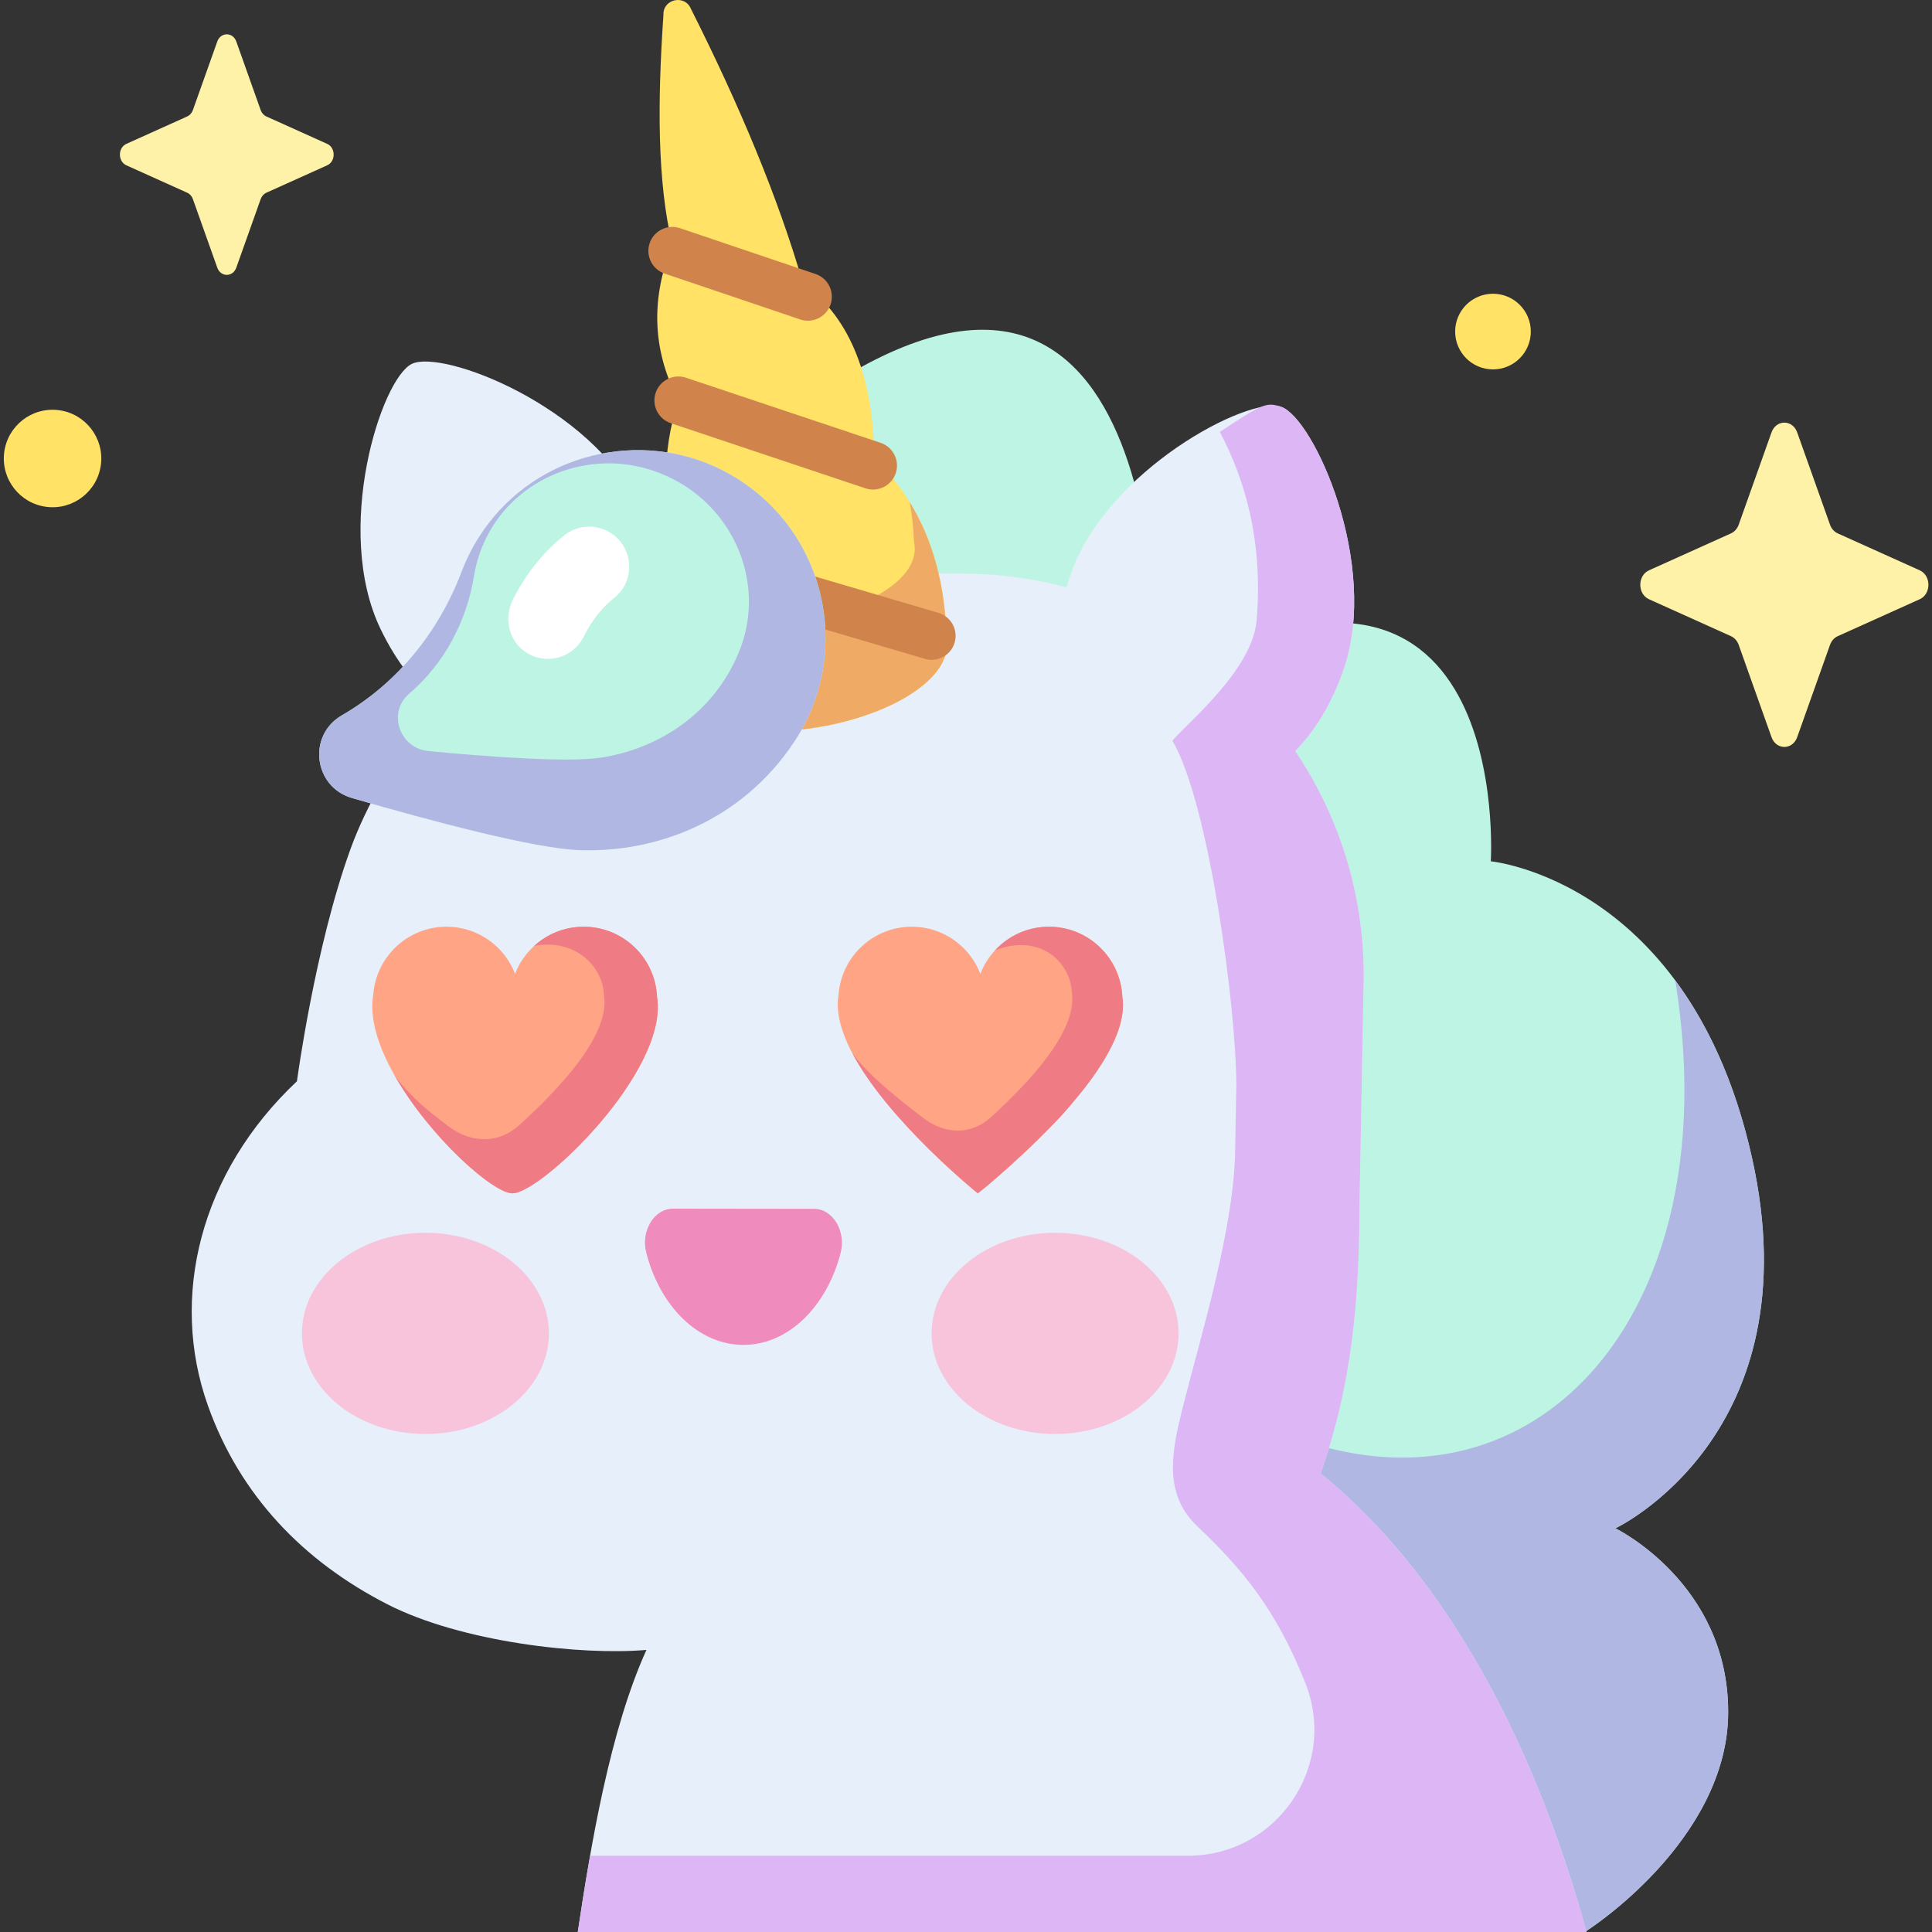 <svg id="Capa_1" enable-background="new 0 0 512 512" height="512" viewBox="0 0 512 512" width="512" xmlns="http://www.w3.org/2000/svg"><rect x="0" y="0" width="512" height="512" fill="#333333" stroke="none"/><g><g><path d="m420.42 511.724s37.561-23.903 37.561-58.049-29.878-48.659-29.878-48.659 52.593-24.738 36.177-98.257c-16.415-73.519-69.206-78.502-69.206-78.502s6.454-101.757-88.703-47.146c0 0 6.068-136.715-84.829-79.904l8.424 241.88z" fill="#bdf4e3"/><path d="m428.103 405.016s52.593-24.738 36.177-98.257c-4.585-20.535-12.009-35.718-20.326-46.944 16.49 101.24-53.213 160.522-129.921 105.388-4.208-3.025-15.286 34.974-20.339 34.311l126.726 112.21c18.116-12.272 37.721-34.062 37.561-58.049 0-34.147-29.878-48.659-29.878-48.659z" fill="#b1b7e3"/><path d="m420.451 512c-12.469-45.388-34.902-92.705-70.492-121.509 6.688-18.951 10.304-39.393 10.304-70.351l1.136-61.595c0-22.043-6.694-42.522-18.16-59.515 5.261-5.354 9.711-12.573 12.852-21.7 9.565-27.796-7.934-66.548-16.589-69.526-8.655-2.979-46.295 16.8-55.86 44.596-.378 1.098-.712 2.183-1.028 3.26-8.852-2.383-18.157-3.661-27.761-3.661h-65.753c-4.91 0-9.628.374-14.16 1.062-.673-6.042-2.529-12.496-5.755-19.215-12.592-26.223-51.858-41.342-60.024-37.422-8.165 3.921-20.916 44.019-8.325 70.242 4.166 8.676 9.417 15.297 15.256 19.961-11.58 13.129-19.253 27.5-23.181 38.302-9.479 26.068-14.219 61.614-14.219 61.614-25.678 24.173-33.847 57.248-23.572 86.016 8.478 23.738 25.21 41.141 47.475 52.562 19.57 10.038 51.328 13.635 68.72 12.123-9.665 21.262-14.769 51.869-18.198 74.757h267.334z" fill="#e7effa"/><path d="m349.959 390.491c6.688-18.951 10.304-39.393 10.304-70.351l1.136-61.595c0-22.043-6.694-42.522-18.16-59.515 5.261-5.354 9.711-12.573 12.852-21.7 9.565-27.796-7.934-66.548-16.589-69.526-4.084-1.406-5.25-.521-16.247 6.659 6.814 12.785 11.492 29.241 9.768 49.925-1.085 13.024-17.928 26.804-22.333 31.898 9.6 16.168 16.95 70.559 16.95 91.532l-.287 15.638c0 21.466-9.207 50.645-14.193 70.647-2.908 11.664-4.532 22.146 4.185 30.424 11.722 11.13 20.8 21.839 28.607 41.543 8.691 21.935-7.551 45.723-31.145 45.723h-158.429c-1.25 7.078-2.322 13.936-3.262 20.207h267.335c-12.469-45.388-34.902-92.705-70.492-121.509z" fill="#dcb6f5"/><path d="m251.024 169.722c-.035-.474-.091-.95-.195-1.43-.665-18.483-6.282-34.487-19.127-46.869-.32-20.683-5.809-36.782-18.908-46.333-6.615-22.867-16.873-47.262-29.68-72.727-1.602-3.925-7.458-2.658-7.294 1.578-1.574 22.924-1.676 44.221 2.361 60.949-5.536 13.612-5.626 27.332 1.597 41.231-4.476 13.767-4.673 28.07 1.669 43.097-6.701 14.467-1.692 27.683.117 33.944 7.432 21.011 71.004 7.577 69.46-13.44z" fill="#ffe266"/><path d="m251.024 169.722c-.035-.474-.091-.95-.195-1.43-.472-13.127-3.46-24.993-9.742-35.209.618 3.386.994 6.888 1.129 10.509.092.41.141.816.172 1.22 1.359 17.932-54.601 29.394-61.144 11.468-.307-1.031-.72-2.285-1.142-3.724-4.589 13.135-.206 24.831 1.463 30.607 7.431 21.01 71.003 7.576 69.459-13.441z" fill="#efaa66"/><g><g><path d="m214.095 84.989c-.675 0-1.361-.108-2.036-.336l-35.914-12.144c-3.325-1.124-5.108-4.731-3.984-8.055 1.125-3.324 4.732-5.107 8.055-3.984l35.914 12.144c3.325 1.124 5.108 4.731 3.985 8.055-.897 2.649-3.37 4.32-6.02 4.32z" fill="#d0844b"/></g><g><path d="m231.355 129.735c-.669 0-1.349-.106-2.017-.33l-51.576-17.258c-3.328-1.113-5.123-4.714-4.01-8.042 1.114-3.328 4.717-5.124 8.042-4.01l51.576 17.258c3.328 1.114 5.123 4.714 4.01 8.042-.89 2.66-3.367 4.34-6.025 4.34z" fill="#d0844b"/></g><g><path d="m246.892 174.859c-.595 0-1.199-.084-1.799-.261l-65.442-19.285c-3.367-.992-5.291-4.525-4.299-7.891.992-3.367 4.524-5.294 7.891-4.299l65.442 19.285c3.366.992 5.291 4.525 4.299 7.891-.815 2.767-3.347 4.56-6.092 4.56z" fill="#d0844b"/></g></g><path d="m90.582 189.579c14.774-8.531 25.732-22.147 31.766-38.104 1.714-4.533 4.13-8.905 7.279-12.972 15.04-19.421 42.477-24.927 63.834-12.791 25.472 14.474 32.879 47.205 16.868 71.096-13.785 20.57-35.996 29.148-56.545 28.494-11.971-.381-39.577-7.746-60.538-13.828-10.147-2.945-11.813-16.612-2.664-21.895z" fill="#bdf4e3"/><path d="m193.461 125.712c-21.357-12.135-48.793-6.63-63.834 12.791-3.149 4.066-5.565 8.439-7.279 12.972-6.034 15.957-16.992 29.574-31.766 38.104-9.149 5.283-7.483 18.95 2.663 21.894 20.961 6.082 48.566 13.447 60.538 13.828 20.55.654 42.76-7.924 56.545-28.494 16.011-23.89 8.605-56.62-16.867-71.095zm2.295 47.266c-6.874 16.458-21.599 25.523-36.5 27.805-8.681 1.33-29.662-.212-45.666-1.731-7.747-.736-10.979-10.224-5.173-15.2 9.375-8.036 15.245-19.177 17.221-31.321.561-3.45 1.651-6.88 3.316-10.19 7.949-15.81 26.896-23.39 44.085-17.623 20.501 6.878 30.701 29.144 22.717 48.26z" fill="#b1b7e3"/><g><path d="m145.184 174.612c-1.835 0-3.702-.479-5.42-1.498-4.855-2.88-6.387-9.188-3.846-14.228 3.955-7.847 8.945-13.272 13.56-16.969 5.947-4.765 14.819-1.937 16.87 5.402 1.129 4.04-.187 8.421-3.469 11.033-2.641 2.102-5.739 5.386-8.187 10.351-1.846 3.74-5.603 5.909-9.508 5.909z" fill="#fff"/></g><path d="m215.723 320.354c4.98.006 8.55 5.908 7.047 11.699-3.68 14.185-13.839 24.374-25.781 24.359-11.943-.015-22.076-10.229-25.721-24.423-1.488-5.795 2.096-11.688 7.076-11.682z" fill="#ef8bbd"/><ellipse cx="279.612" cy="353.363" fill="#f7c4db" rx="32.723" ry="26.663"/><ellipse cx="112.74" cy="353.363" fill="#f7c4db" rx="32.723" ry="26.663"/><g><path d="m297.43 264.176c-.461-10.344-8.991-18.589-19.449-18.589-8.289 0-15.363 5.182-18.173 12.481-2.81-7.299-9.884-12.481-18.173-12.481-10.272 0-18.68 7.956-19.413 18.041-3.453 20.06 36.89 52.616 36.89 52.616s41.492-32.48 38.318-52.068z" fill="#ffa585"/><path d="m297.43 264.176c-.462-10.344-8.991-18.589-19.449-18.589-5.655 0-10.741 2.414-14.297 6.264 11.895-4.631 19.988 3.12 20.347 11.065 1.685 10.267-11.565 24.123-21.37 33.108-5.282 4.841-12.191 4.637-17.901.311-5.136-3.891-14.707-11.309-18.923-17.299 9.474 17.999 33.274 37.208 33.274 37.208 4.099-2.931 19.923-17.392 24.956-23.8 7.492-8.746 13.714-18.446 13.532-26.395-.014-.636-.07-1.261-.169-1.873z" fill="#ef7c85"/></g><g><path d="m174.123 264.176c-.462-10.344-8.991-18.589-19.449-18.589-8.289 0-15.363 5.182-18.173 12.481-2.81-7.299-9.884-12.481-18.173-12.481-10.272 0-18.68 7.956-19.413 18.041-3.453 20.06 29.261 52.616 36.89 52.616s41.493-32.48 38.318-52.068z" fill="#ffa585"/><path d="m174.123 264.176c-.462-10.344-8.991-18.589-19.449-18.589-5.05 0-9.642 1.93-13.1 5.083 10.531-1.992 18.124 5.127 18.481 12.977 1.769 10.7-12.135 25.141-22.424 34.506-5.543 5.045-12.792 4.832-18.784.324-5.064-3.81-9.964-7.718-14.206-13.351 9.111 15.986 25.962 31.118 31.163 31.118 7.63 0 41.494-32.48 38.319-52.068z" fill="#ef7c85"/></g></g><path d="m476.275 114.593 8.7 24.462c.372 1.047 1.11 1.877 2.04 2.296l21.733 9.792c3.07 1.383 3.07 6.275 0 7.659l-21.733 9.792c-.931.419-1.668 1.249-2.04 2.297l-8.7 24.462c-1.229 3.456-5.576 3.456-6.805 0l-8.7-24.462c-.372-1.047-1.11-1.877-2.04-2.297l-21.733-9.792c-3.07-1.383-3.07-6.275 0-7.659l21.733-9.792c.931-.419 1.668-1.249 2.04-2.296l8.7-24.462c1.23-3.456 5.576-3.456 6.805 0z" fill="#fef2a8"/><path d="m62.624 11.015 6.453 18.146c.276.777.823 1.392 1.513 1.704l16.122 7.263c2.278 1.026 2.278 4.655 0 5.681l-16.122 7.263c-.69.311-1.237.927-1.513 1.704l-6.453 18.146c-.912 2.564-4.136 2.564-5.048 0l-6.453-18.146c-.276-.777-.823-1.393-1.514-1.704l-16.122-7.263c-2.278-1.026-2.278-4.655 0-5.681l16.122-7.263c.69-.311 1.237-.927 1.514-1.704l6.453-18.146c.912-2.563 4.136-2.563 5.048 0z" fill="#fef2a8"/><g fill="#ffe266"><ellipse cx="13.856" cy="121.462" rx="12.907" ry="12.907" transform="matrix(.123 -.993 .993 .123 -108.389 120.327)"/><path d="m405.679 87.869c0 5.537-4.488 10.025-10.025 10.025s-10.025-4.488-10.025-10.025c0-5.536 4.488-10.025 10.025-10.025 5.536 0 10.025 4.488 10.025 10.025z"/></g></g></svg>